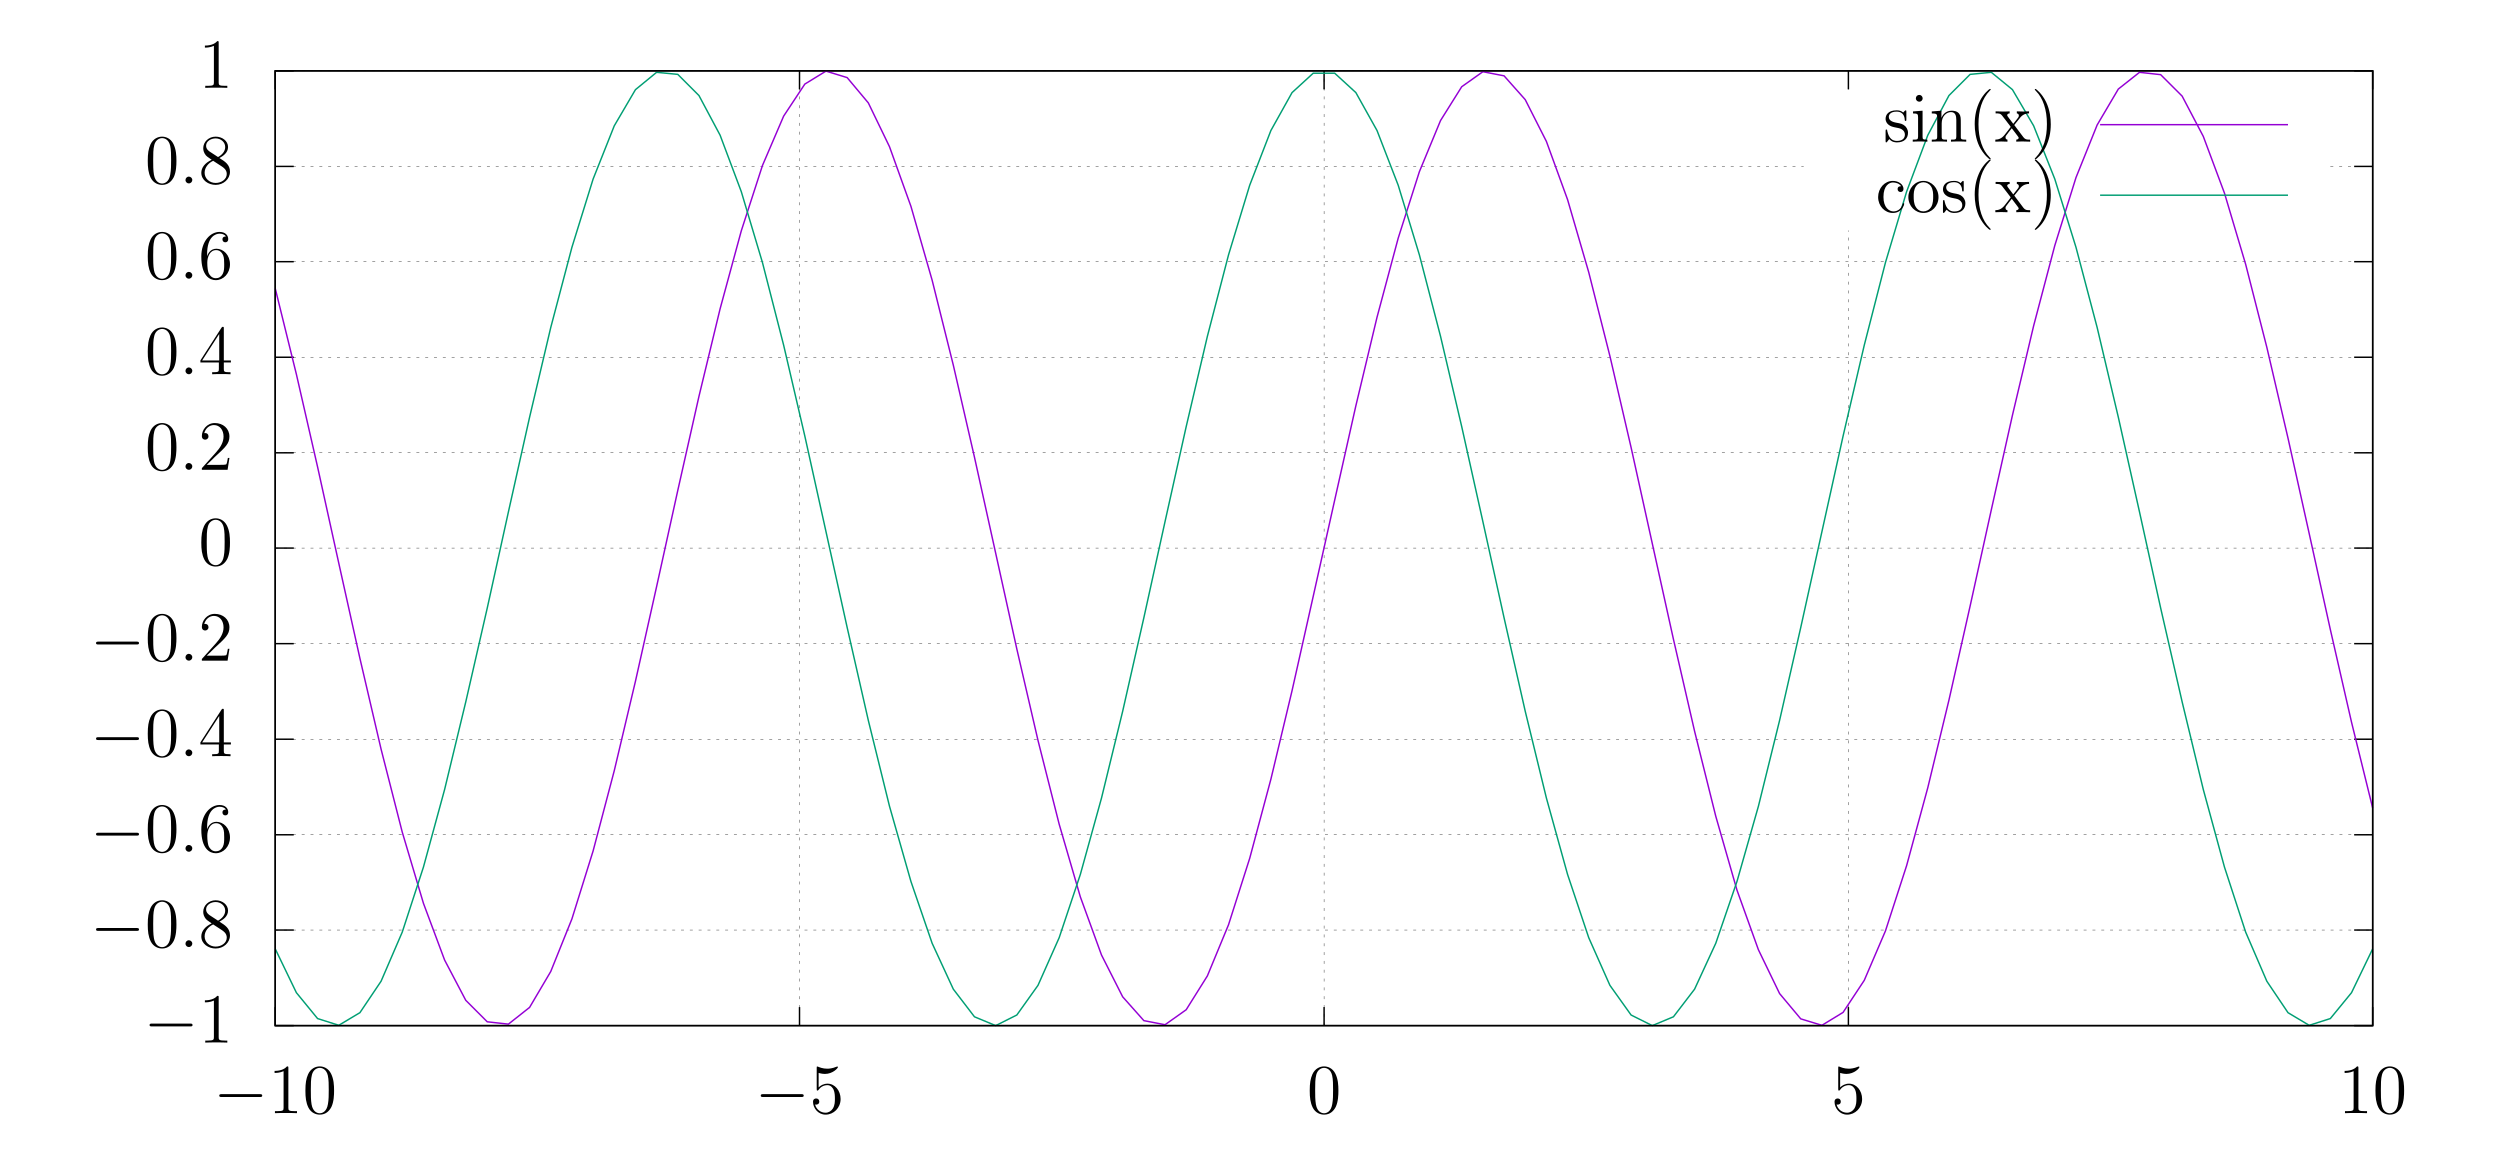 <?xml version="1.0" encoding="UTF-8"?>
<svg xmlns="http://www.w3.org/2000/svg" xmlns:xlink="http://www.w3.org/1999/xlink" width="425.1pt" height="198.4pt" viewBox="0 0 425.1 198.4" version="1.1">
<defs>
<g>
<symbol overflow="visible" id="glyph0-0">
<path style="stroke:none;" d=""/>
</symbol>
<symbol overflow="visible" id="glyph0-1">
<path style="stroke:none;" d="M 7.875 -2.75 C 8.078 -2.75 8.297 -2.75 8.297 -2.984 C 8.297 -3.234 8.078 -3.234 7.875 -3.234 L 1.406 -3.234 C 1.203 -3.234 0.984 -3.234 0.984 -2.984 C 0.984 -2.75 1.203 -2.75 1.406 -2.75 Z M 7.875 -2.75 "/>
</symbol>
<symbol overflow="visible" id="glyph1-0">
<path style="stroke:none;" d=""/>
</symbol>
<symbol overflow="visible" id="glyph1-1">
<path style="stroke:none;" d="M 3.438 -7.656 C 3.438 -7.938 3.438 -7.953 3.203 -7.953 C 2.922 -7.625 2.312 -7.188 1.094 -7.188 L 1.094 -6.844 C 1.359 -6.844 1.953 -6.844 2.625 -7.141 L 2.625 -0.922 C 2.625 -0.484 2.578 -0.344 1.531 -0.344 L 1.156 -0.344 L 1.156 0 C 1.484 -0.031 2.641 -0.031 3.031 -0.031 C 3.438 -0.031 4.578 -0.031 4.906 0 L 4.906 -0.344 L 4.531 -0.344 C 3.484 -0.344 3.438 -0.484 3.438 -0.922 Z M 3.438 -7.656 "/>
</symbol>
<symbol overflow="visible" id="glyph1-2">
<path style="stroke:none;" d="M 5.359 -3.828 C 5.359 -4.812 5.297 -5.781 4.859 -6.688 C 4.375 -7.688 3.516 -7.953 2.922 -7.953 C 2.234 -7.953 1.391 -7.609 0.938 -6.609 C 0.609 -5.859 0.484 -5.109 0.484 -3.828 C 0.484 -2.672 0.578 -1.797 1 -0.938 C 1.469 -0.031 2.297 0.25 2.922 0.25 C 3.953 0.25 4.547 -0.375 4.906 -1.062 C 5.328 -1.953 5.359 -3.125 5.359 -3.828 Z M 2.922 0.016 C 2.531 0.016 1.75 -0.203 1.531 -1.5 C 1.406 -2.219 1.406 -3.125 1.406 -3.969 C 1.406 -4.953 1.406 -5.828 1.594 -6.531 C 1.797 -7.344 2.406 -7.703 2.922 -7.703 C 3.375 -7.703 4.062 -7.438 4.297 -6.406 C 4.453 -5.719 4.453 -4.781 4.453 -3.969 C 4.453 -3.172 4.453 -2.266 4.312 -1.531 C 4.094 -0.219 3.328 0.016 2.922 0.016 Z M 2.922 0.016 "/>
</symbol>
<symbol overflow="visible" id="glyph1-3">
<path style="stroke:none;" d="M 3.562 -4.312 C 4.156 -4.641 5.031 -5.188 5.031 -6.188 C 5.031 -7.234 4.031 -7.953 2.922 -7.953 C 1.75 -7.953 0.812 -7.078 0.812 -5.984 C 0.812 -5.578 0.938 -5.172 1.266 -4.766 C 1.406 -4.609 1.406 -4.609 2.25 -4.016 C 1.094 -3.484 0.484 -2.672 0.484 -1.812 C 0.484 -0.531 1.703 0.25 2.922 0.25 C 4.25 0.25 5.359 -0.734 5.359 -1.984 C 5.359 -3.203 4.5 -3.734 3.562 -4.312 Z M 1.938 -5.391 C 1.781 -5.5 1.297 -5.812 1.297 -6.391 C 1.297 -7.172 2.109 -7.656 2.922 -7.656 C 3.781 -7.656 4.547 -7.047 4.547 -6.188 C 4.547 -5.453 4.016 -4.859 3.328 -4.484 Z M 2.5 -3.844 L 3.938 -2.906 C 4.25 -2.703 4.812 -2.328 4.812 -1.609 C 4.812 -0.688 3.891 -0.078 2.922 -0.078 C 1.906 -0.078 1.047 -0.812 1.047 -1.812 C 1.047 -2.734 1.719 -3.484 2.5 -3.844 Z M 2.5 -3.844 "/>
</symbol>
<symbol overflow="visible" id="glyph1-4">
<path style="stroke:none;" d="M 1.469 -4.156 C 1.469 -7.188 2.938 -7.656 3.578 -7.656 C 4.016 -7.656 4.453 -7.531 4.672 -7.172 C 4.531 -7.172 4.078 -7.172 4.078 -6.688 C 4.078 -6.422 4.25 -6.188 4.562 -6.188 C 4.859 -6.188 5.062 -6.375 5.062 -6.719 C 5.062 -7.344 4.609 -7.953 3.578 -7.953 C 2.062 -7.953 0.484 -6.406 0.484 -3.781 C 0.484 -0.484 1.922 0.25 2.938 0.25 C 4.25 0.25 5.359 -0.891 5.359 -2.438 C 5.359 -4.031 4.25 -5.094 3.047 -5.094 C 1.984 -5.094 1.594 -4.172 1.469 -3.844 Z M 2.938 -0.078 C 2.188 -0.078 1.828 -0.734 1.719 -0.984 C 1.609 -1.297 1.5 -1.891 1.5 -2.719 C 1.5 -3.672 1.922 -4.859 3 -4.859 C 3.656 -4.859 4 -4.406 4.188 -4 C 4.375 -3.562 4.375 -2.969 4.375 -2.453 C 4.375 -1.844 4.375 -1.297 4.141 -0.844 C 3.844 -0.281 3.422 -0.078 2.938 -0.078 Z M 2.938 -0.078 "/>
</symbol>
<symbol overflow="visible" id="glyph1-5">
<path style="stroke:none;" d="M 4.312 -7.781 C 4.312 -8.016 4.312 -8.062 4.141 -8.062 C 4.047 -8.062 4.016 -8.062 3.922 -7.922 L 0.328 -2.344 L 0.328 -2 L 3.469 -2 L 3.469 -0.906 C 3.469 -0.469 3.438 -0.344 2.562 -0.344 L 2.328 -0.344 L 2.328 0 C 2.609 -0.031 3.547 -0.031 3.891 -0.031 C 4.219 -0.031 5.172 -0.031 5.453 0 L 5.453 -0.344 L 5.219 -0.344 C 4.344 -0.344 4.312 -0.469 4.312 -0.906 L 4.312 -2 L 5.516 -2 L 5.516 -2.344 L 4.312 -2.344 Z M 3.531 -6.844 L 3.531 -2.344 L 0.625 -2.344 Z M 3.531 -6.844 "/>
</symbol>
<symbol overflow="visible" id="glyph1-6">
<path style="stroke:none;" d="M 5.266 -2.016 L 5 -2.016 C 4.953 -1.812 4.859 -1.141 4.75 -0.953 C 4.656 -0.844 3.984 -0.844 3.625 -0.844 L 1.406 -0.844 C 1.734 -1.125 2.469 -1.891 2.766 -2.172 C 4.594 -3.844 5.266 -4.469 5.266 -5.656 C 5.266 -7.031 4.172 -7.953 2.781 -7.953 C 1.406 -7.953 0.578 -6.766 0.578 -5.734 C 0.578 -5.125 1.109 -5.125 1.141 -5.125 C 1.406 -5.125 1.703 -5.312 1.703 -5.688 C 1.703 -6.031 1.484 -6.25 1.141 -6.25 C 1.047 -6.25 1.016 -6.25 0.984 -6.234 C 1.203 -7.047 1.859 -7.609 2.625 -7.609 C 3.641 -7.609 4.266 -6.75 4.266 -5.656 C 4.266 -4.641 3.688 -3.75 3 -2.984 L 0.578 -0.281 L 0.578 0 L 4.953 0 Z M 5.266 -2.016 "/>
</symbol>
<symbol overflow="visible" id="glyph1-7">
<path style="stroke:none;" d="M 1.531 -6.844 C 2.047 -6.688 2.469 -6.672 2.594 -6.672 C 3.938 -6.672 4.812 -7.656 4.812 -7.828 C 4.812 -7.875 4.781 -7.938 4.703 -7.938 C 4.688 -7.938 4.656 -7.938 4.547 -7.891 C 3.891 -7.609 3.312 -7.562 3 -7.562 C 2.219 -7.562 1.656 -7.812 1.422 -7.906 C 1.344 -7.938 1.312 -7.938 1.297 -7.938 C 1.203 -7.938 1.203 -7.859 1.203 -7.672 L 1.203 -4.125 C 1.203 -3.906 1.203 -3.844 1.344 -3.844 C 1.406 -3.844 1.422 -3.844 1.547 -4 C 1.875 -4.484 2.438 -4.766 3.031 -4.766 C 3.672 -4.766 3.984 -4.188 4.078 -3.984 C 4.281 -3.516 4.297 -2.922 4.297 -2.469 C 4.297 -2.016 4.297 -1.344 3.953 -0.797 C 3.688 -0.375 3.234 -0.078 2.703 -0.078 C 1.906 -0.078 1.141 -0.609 0.922 -1.484 C 0.984 -1.453 1.047 -1.453 1.109 -1.453 C 1.312 -1.453 1.641 -1.562 1.641 -1.969 C 1.641 -2.312 1.406 -2.5 1.109 -2.5 C 0.891 -2.5 0.578 -2.391 0.578 -1.922 C 0.578 -0.906 1.406 0.25 2.719 0.25 C 4.078 0.25 5.266 -0.891 5.266 -2.406 C 5.266 -3.828 4.297 -5.016 3.047 -5.016 C 2.359 -5.016 1.844 -4.703 1.531 -4.375 Z M 1.531 -6.844 "/>
</symbol>
<symbol overflow="visible" id="glyph1-8">
<path style="stroke:none;" d="M 3.922 -5.062 C 3.922 -5.266 3.922 -5.328 3.797 -5.328 C 3.703 -5.328 3.484 -5.062 3.391 -4.953 C 3.031 -5.266 2.656 -5.328 2.266 -5.328 C 0.828 -5.328 0.391 -4.547 0.391 -3.891 C 0.391 -3.75 0.391 -3.328 0.844 -2.922 C 1.234 -2.578 1.641 -2.5 2.188 -2.391 C 2.844 -2.266 3 -2.219 3.297 -1.984 C 3.516 -1.812 3.672 -1.547 3.672 -1.203 C 3.672 -0.688 3.375 -0.125 2.312 -0.125 C 1.531 -0.125 0.953 -0.578 0.688 -1.766 C 0.641 -1.984 0.641 -2 0.641 -2.016 C 0.609 -2.062 0.562 -2.062 0.531 -2.062 C 0.391 -2.062 0.391 -2 0.391 -1.781 L 0.391 -0.156 C 0.391 0.062 0.391 0.125 0.516 0.125 C 0.578 0.125 0.578 0.109 0.781 -0.141 C 0.844 -0.234 0.844 -0.25 1.031 -0.438 C 1.484 0.125 2.125 0.125 2.328 0.125 C 3.578 0.125 4.203 -0.578 4.203 -1.516 C 4.203 -2.156 3.812 -2.547 3.703 -2.656 C 3.281 -3.031 2.953 -3.094 2.156 -3.234 C 1.812 -3.312 0.938 -3.484 0.938 -4.203 C 0.938 -4.562 1.188 -5.109 2.266 -5.109 C 3.562 -5.109 3.641 -4 3.656 -3.641 C 3.672 -3.531 3.75 -3.531 3.797 -3.531 C 3.922 -3.531 3.922 -3.594 3.922 -3.812 Z M 3.922 -5.062 "/>
</symbol>
<symbol overflow="visible" id="glyph1-9">
<path style="stroke:none;" d="M 2.078 -7.359 C 2.078 -7.672 1.828 -7.953 1.5 -7.953 C 1.188 -7.953 0.922 -7.703 0.922 -7.375 C 0.922 -7.016 1.203 -6.797 1.5 -6.797 C 1.859 -6.797 2.078 -7.094 2.078 -7.359 Z M 0.438 -5.141 L 0.438 -4.797 C 1.188 -4.797 1.297 -4.719 1.297 -4.141 L 1.297 -0.891 C 1.297 -0.344 1.172 -0.344 0.391 -0.344 L 0.391 0 C 0.734 -0.031 1.297 -0.031 1.656 -0.031 C 1.781 -0.031 2.469 -0.031 2.875 0 L 2.875 -0.344 C 2.109 -0.344 2.062 -0.406 2.062 -0.875 L 2.062 -5.266 Z M 0.438 -5.141 "/>
</symbol>
<symbol overflow="visible" id="glyph1-10">
<path style="stroke:none;" d="M 5.312 -2.906 C 5.312 -4.016 5.312 -4.344 5.047 -4.734 C 4.703 -5.203 4.141 -5.266 3.734 -5.266 C 2.562 -5.266 2.109 -4.281 2.016 -4.047 L 2.016 -5.266 L 0.375 -5.141 L 0.375 -4.797 C 1.188 -4.797 1.297 -4.703 1.297 -4.125 L 1.297 -0.891 C 1.297 -0.344 1.156 -0.344 0.375 -0.344 L 0.375 0 C 0.688 -0.031 1.344 -0.031 1.672 -0.031 C 2.016 -0.031 2.672 -0.031 2.969 0 L 2.969 -0.344 C 2.219 -0.344 2.062 -0.344 2.062 -0.891 L 2.062 -3.109 C 2.062 -4.359 2.891 -5.031 3.641 -5.031 C 4.375 -5.031 4.547 -4.422 4.547 -3.688 L 4.547 -0.891 C 4.547 -0.344 4.406 -0.344 3.641 -0.344 L 3.641 0 C 3.938 -0.031 4.594 -0.031 4.922 -0.031 C 5.266 -0.031 5.922 -0.031 6.234 0 L 6.234 -0.344 C 5.625 -0.344 5.328 -0.344 5.312 -0.703 Z M 5.312 -2.906 "/>
</symbol>
<symbol overflow="visible" id="glyph1-11">
<path style="stroke:none;" d="M 3.891 2.906 C 3.891 2.875 3.891 2.844 3.688 2.641 C 2.484 1.438 1.812 -0.531 1.812 -2.969 C 1.812 -5.297 2.375 -7.297 3.766 -8.703 C 3.891 -8.812 3.891 -8.828 3.891 -8.875 C 3.891 -8.938 3.828 -8.969 3.781 -8.969 C 3.625 -8.969 2.641 -8.109 2.062 -6.938 C 1.453 -5.719 1.172 -4.453 1.172 -2.969 C 1.172 -1.906 1.344 -0.484 1.953 0.781 C 2.672 2.219 3.641 3 3.781 3 C 3.828 3 3.891 2.969 3.891 2.906 Z M 3.891 2.906 "/>
</symbol>
<symbol overflow="visible" id="glyph1-12">
<path style="stroke:none;" d="M 3.344 -2.828 C 3.688 -3.281 4.203 -3.922 4.422 -4.172 C 4.906 -4.719 5.469 -4.812 5.859 -4.812 L 5.859 -5.156 C 5.344 -5.125 5.312 -5.125 4.859 -5.125 C 4.406 -5.125 4.375 -5.125 3.781 -5.156 L 3.781 -4.812 C 3.938 -4.781 4.125 -4.703 4.125 -4.438 C 4.125 -4.234 4.016 -4.094 3.938 -4 L 3.172 -3.031 L 2.25 -4.266 C 2.219 -4.312 2.141 -4.422 2.141 -4.5 C 2.141 -4.578 2.203 -4.797 2.562 -4.812 L 2.562 -5.156 C 2.266 -5.125 1.656 -5.125 1.328 -5.125 C 0.938 -5.125 0.906 -5.125 0.172 -5.156 L 0.172 -4.812 C 0.781 -4.812 1.016 -4.781 1.266 -4.453 L 2.672 -2.625 C 2.688 -2.609 2.734 -2.531 2.734 -2.5 C 2.734 -2.469 1.812 -1.297 1.688 -1.141 C 1.156 -0.484 0.641 -0.359 0.125 -0.344 L 0.125 0 C 0.578 -0.031 0.594 -0.031 1.109 -0.031 C 1.562 -0.031 1.594 -0.031 2.188 0 L 2.188 -0.344 C 1.906 -0.375 1.859 -0.562 1.859 -0.734 C 1.859 -0.922 1.938 -1.016 2.062 -1.172 C 2.234 -1.422 2.625 -1.906 2.922 -2.281 L 3.891 -1 C 4.094 -0.734 4.094 -0.719 4.094 -0.641 C 4.094 -0.547 4 -0.359 3.688 -0.344 L 3.688 0 C 4 -0.031 4.578 -0.031 4.906 -0.031 C 5.312 -0.031 5.328 -0.031 6.047 0 L 6.047 -0.344 C 5.422 -0.344 5.203 -0.375 4.906 -0.75 Z M 3.344 -2.828 "/>
</symbol>
<symbol overflow="visible" id="glyph1-13">
<path style="stroke:none;" d="M 3.375 -2.969 C 3.375 -3.891 3.25 -5.359 2.578 -6.75 C 1.875 -8.188 0.891 -8.969 0.766 -8.969 C 0.719 -8.969 0.656 -8.938 0.656 -8.875 C 0.656 -8.828 0.656 -8.812 0.859 -8.609 C 2.062 -7.406 2.719 -5.422 2.719 -2.984 C 2.719 -0.672 2.156 1.328 0.781 2.734 C 0.656 2.844 0.656 2.875 0.656 2.906 C 0.656 2.969 0.719 3 0.766 3 C 0.922 3 1.906 2.141 2.484 0.969 C 3.094 -0.25 3.375 -1.547 3.375 -2.969 Z M 3.375 -2.969 "/>
</symbol>
<symbol overflow="visible" id="glyph1-14">
<path style="stroke:none;" d="M 4.328 -4.422 C 4.188 -4.422 3.734 -4.422 3.734 -3.938 C 3.734 -3.641 3.938 -3.438 4.234 -3.438 C 4.5 -3.438 4.734 -3.609 4.734 -3.953 C 4.734 -4.75 3.891 -5.328 2.922 -5.328 C 1.531 -5.328 0.422 -4.094 0.422 -2.578 C 0.422 -1.047 1.562 0.125 2.922 0.125 C 4.5 0.125 4.859 -1.312 4.859 -1.422 C 4.859 -1.531 4.766 -1.531 4.734 -1.531 C 4.625 -1.531 4.609 -1.5 4.578 -1.344 C 4.312 -0.5 3.672 -0.141 3.031 -0.141 C 2.297 -0.141 1.328 -0.781 1.328 -2.594 C 1.328 -4.578 2.344 -5.062 2.938 -5.062 C 3.391 -5.062 4.047 -4.891 4.328 -4.422 Z M 4.328 -4.422 "/>
</symbol>
<symbol overflow="visible" id="glyph1-15">
<path style="stroke:none;" d="M 5.484 -2.562 C 5.484 -4.094 4.312 -5.328 2.922 -5.328 C 1.5 -5.328 0.359 -4.062 0.359 -2.562 C 0.359 -1.031 1.547 0.125 2.922 0.125 C 4.328 0.125 5.484 -1.047 5.484 -2.562 Z M 2.922 -0.141 C 2.484 -0.141 1.953 -0.328 1.609 -0.922 C 1.281 -1.453 1.266 -2.156 1.266 -2.672 C 1.266 -3.125 1.266 -3.844 1.641 -4.391 C 1.969 -4.906 2.5 -5.094 2.922 -5.094 C 3.375 -5.094 3.891 -4.875 4.203 -4.406 C 4.578 -3.859 4.578 -3.109 4.578 -2.672 C 4.578 -2.25 4.578 -1.5 4.266 -0.938 C 3.938 -0.375 3.375 -0.141 2.922 -0.141 Z M 2.922 -0.141 "/>
</symbol>
<symbol overflow="visible" id="glyph2-0">
<path style="stroke:none;" d=""/>
</symbol>
<symbol overflow="visible" id="glyph2-1">
<path style="stroke:none;" d="M 2.203 -0.578 C 2.203 -0.922 1.906 -1.156 1.625 -1.156 C 1.281 -1.156 1.047 -0.875 1.047 -0.578 C 1.047 -0.234 1.328 0 1.609 0 C 1.953 0 2.203 -0.281 2.203 -0.578 Z M 2.203 -0.578 "/>
</symbol>
</g>
</defs>
<g id="surface1">
<g style="fill:rgb(0%,0%,0%);fill-opacity:1;">
  <use xlink:href="#glyph0-1" x="24.447" y="177.284"/>
</g>
<g style="fill:rgb(0%,0%,0%);fill-opacity:1;">
  <use xlink:href="#glyph1-1" x="33.746" y="177.284"/>
</g>
<g style="fill:rgb(0%,0%,0%);fill-opacity:1;">
  <use xlink:href="#glyph0-1" x="15.343" y="161.035"/>
</g>
<g style="fill:rgb(0%,0%,0%);fill-opacity:1;">
  <use xlink:href="#glyph1-2" x="24.641" y="161.035"/>
</g>
<g style="fill:rgb(0%,0%,0%);fill-opacity:1;">
  <use xlink:href="#glyph2-1" x="30.494" y="161.035"/>
</g>
<g style="fill:rgb(0%,0%,0%);fill-opacity:1;">
  <use xlink:href="#glyph1-3" x="33.746" y="161.035"/>
</g>
<g style="fill:rgb(0%,0%,0%);fill-opacity:1;">
  <use xlink:href="#glyph0-1" x="15.343" y="144.835"/>
</g>
<g style="fill:rgb(0%,0%,0%);fill-opacity:1;">
  <use xlink:href="#glyph1-2" x="24.641" y="144.835"/>
</g>
<g style="fill:rgb(0%,0%,0%);fill-opacity:1;">
  <use xlink:href="#glyph2-1" x="30.494" y="144.835"/>
</g>
<g style="fill:rgb(0%,0%,0%);fill-opacity:1;">
  <use xlink:href="#glyph1-4" x="33.746" y="144.835"/>
</g>
<g style="fill:rgb(0%,0%,0%);fill-opacity:1;">
  <use xlink:href="#glyph0-1" x="15.343" y="128.586"/>
</g>
<g style="fill:rgb(0%,0%,0%);fill-opacity:1;">
  <use xlink:href="#glyph1-2" x="24.641" y="128.586"/>
</g>
<g style="fill:rgb(0%,0%,0%);fill-opacity:1;">
  <use xlink:href="#glyph2-1" x="30.494" y="128.586"/>
</g>
<g style="fill:rgb(0%,0%,0%);fill-opacity:1;">
  <use xlink:href="#glyph1-5" x="33.746" y="128.586"/>
</g>
<g style="fill:rgb(0%,0%,0%);fill-opacity:1;">
  <use xlink:href="#glyph0-1" x="15.343" y="112.336"/>
</g>
<g style="fill:rgb(0%,0%,0%);fill-opacity:1;">
  <use xlink:href="#glyph1-2" x="24.641" y="112.336"/>
</g>
<g style="fill:rgb(0%,0%,0%);fill-opacity:1;">
  <use xlink:href="#glyph2-1" x="30.494" y="112.336"/>
</g>
<g style="fill:rgb(0%,0%,0%);fill-opacity:1;">
  <use xlink:href="#glyph1-6" x="33.746" y="112.336"/>
</g>
<g style="fill:rgb(0%,0%,0%);fill-opacity:1;">
  <use xlink:href="#glyph1-2" x="33.746" y="96.087"/>
</g>
<g style="fill:rgb(0%,0%,0%);fill-opacity:1;">
  <use xlink:href="#glyph1-2" x="24.641" y="79.887"/>
</g>
<g style="fill:rgb(0%,0%,0%);fill-opacity:1;">
  <use xlink:href="#glyph2-1" x="30.494" y="79.887"/>
</g>
<g style="fill:rgb(0%,0%,0%);fill-opacity:1;">
  <use xlink:href="#glyph1-6" x="33.746" y="79.887"/>
</g>
<g style="fill:rgb(0%,0%,0%);fill-opacity:1;">
  <use xlink:href="#glyph1-2" x="24.641" y="63.637"/>
</g>
<g style="fill:rgb(0%,0%,0%);fill-opacity:1;">
  <use xlink:href="#glyph2-1" x="30.494" y="63.637"/>
</g>
<g style="fill:rgb(0%,0%,0%);fill-opacity:1;">
  <use xlink:href="#glyph1-5" x="33.746" y="63.637"/>
</g>
<g style="fill:rgb(0%,0%,0%);fill-opacity:1;">
  <use xlink:href="#glyph1-2" x="24.641" y="47.388"/>
</g>
<g style="fill:rgb(0%,0%,0%);fill-opacity:1;">
  <use xlink:href="#glyph2-1" x="30.494" y="47.388"/>
</g>
<g style="fill:rgb(0%,0%,0%);fill-opacity:1;">
  <use xlink:href="#glyph1-4" x="33.746" y="47.388"/>
</g>
<g style="fill:rgb(0%,0%,0%);fill-opacity:1;">
  <use xlink:href="#glyph1-2" x="24.641" y="31.188"/>
</g>
<g style="fill:rgb(0%,0%,0%);fill-opacity:1;">
  <use xlink:href="#glyph2-1" x="30.494" y="31.188"/>
</g>
<g style="fill:rgb(0%,0%,0%);fill-opacity:1;">
  <use xlink:href="#glyph1-3" x="33.746" y="31.188"/>
</g>
<g style="fill:rgb(0%,0%,0%);fill-opacity:1;">
  <use xlink:href="#glyph1-1" x="33.746" y="14.939"/>
</g>
<g style="fill:rgb(0%,0%,0%);fill-opacity:1;">
  <use xlink:href="#glyph0-1" x="36.296" y="189.284"/>
</g>
<g style="fill:rgb(0%,0%,0%);fill-opacity:1;">
  <use xlink:href="#glyph1-1" x="45.595" y="189.284"/>
  <use xlink:href="#glyph1-2" x="51.448" y="189.284"/>
</g>
<g style="fill:rgb(0%,0%,0%);fill-opacity:1;">
  <use xlink:href="#glyph0-1" x="128.371" y="189.284"/>
</g>
<g style="fill:rgb(0%,0%,0%);fill-opacity:1;">
  <use xlink:href="#glyph1-7" x="137.669" y="189.284"/>
</g>
<g style="fill:rgb(0%,0%,0%);fill-opacity:1;">
  <use xlink:href="#glyph1-2" x="222.223" y="189.284"/>
</g>
<g style="fill:rgb(0%,0%,0%);fill-opacity:1;">
  <use xlink:href="#glyph1-7" x="311.368" y="189.284"/>
</g>
<g style="fill:rgb(0%,0%,0%);fill-opacity:1;">
  <use xlink:href="#glyph1-1" x="397.585" y="189.284"/>
  <use xlink:href="#glyph1-2" x="403.438" y="189.284"/>
</g>
<path style="fill:none;stroke-width:0.625;stroke-linecap:butt;stroke-linejoin:miter;stroke:rgb(0%,0%,0%);stroke-opacity:1;stroke-dasharray:5,10;stroke-miterlimit:3.8;" d="M 468.008 240.005 L 4034.492 240.005 " transform="matrix(0.1,0,0,-0.1,0,198.395)"/>
<path style="fill:none;stroke-width:2.5;stroke-linecap:butt;stroke-linejoin:miter;stroke:rgb(0%,0%,0%);stroke-opacity:1;stroke-miterlimit:3.8;" d="M 468.008 240.005 L 499.492 240.005 M 4034.492 240.005 L 4003.008 240.005 " transform="matrix(0.1,0,0,-0.1,0,198.395)"/>
<path style="fill:none;stroke-width:0.625;stroke-linecap:butt;stroke-linejoin:miter;stroke:rgb(0%,0%,0%);stroke-opacity:1;stroke-dasharray:5,10;stroke-miterlimit:3.8;" d="M 468.008 402.505 L 4034.492 402.505 " transform="matrix(0.1,0,0,-0.1,0,198.395)"/>
<path style="fill:none;stroke-width:2.5;stroke-linecap:butt;stroke-linejoin:miter;stroke:rgb(0%,0%,0%);stroke-opacity:1;stroke-miterlimit:3.8;" d="M 468.008 402.505 L 499.492 402.505 M 4034.492 402.505 L 4003.008 402.505 " transform="matrix(0.1,0,0,-0.1,0,198.395)"/>
<path style="fill:none;stroke-width:0.625;stroke-linecap:butt;stroke-linejoin:miter;stroke:rgb(0%,0%,0%);stroke-opacity:1;stroke-dasharray:5,10;stroke-miterlimit:3.8;" d="M 468.008 564.497 L 4034.492 564.497 " transform="matrix(0.1,0,0,-0.1,0,198.395)"/>
<path style="fill:none;stroke-width:2.5;stroke-linecap:butt;stroke-linejoin:miter;stroke:rgb(0%,0%,0%);stroke-opacity:1;stroke-miterlimit:3.8;" d="M 468.008 564.497 L 499.492 564.497 M 4034.492 564.497 L 4003.008 564.497 " transform="matrix(0.1,0,0,-0.1,0,198.395)"/>
<path style="fill:none;stroke-width:0.625;stroke-linecap:butt;stroke-linejoin:miter;stroke:rgb(0%,0%,0%);stroke-opacity:1;stroke-dasharray:5,10;stroke-miterlimit:3.8;" d="M 468.008 726.997 L 4034.492 726.997 " transform="matrix(0.1,0,0,-0.1,0,198.395)"/>
<path style="fill:none;stroke-width:2.5;stroke-linecap:butt;stroke-linejoin:miter;stroke:rgb(0%,0%,0%);stroke-opacity:1;stroke-miterlimit:3.8;" d="M 468.008 726.997 L 499.492 726.997 M 4034.492 726.997 L 4003.008 726.997 " transform="matrix(0.1,0,0,-0.1,0,198.395)"/>
<path style="fill:none;stroke-width:0.625;stroke-linecap:butt;stroke-linejoin:miter;stroke:rgb(0%,0%,0%);stroke-opacity:1;stroke-dasharray:5,10;stroke-miterlimit:3.8;" d="M 468.008 889.497 L 4034.492 889.497 " transform="matrix(0.1,0,0,-0.1,0,198.395)"/>
<path style="fill:none;stroke-width:2.5;stroke-linecap:butt;stroke-linejoin:miter;stroke:rgb(0%,0%,0%);stroke-opacity:1;stroke-miterlimit:3.8;" d="M 468.008 889.497 L 499.492 889.497 M 4034.492 889.497 L 4003.008 889.497 " transform="matrix(0.1,0,0,-0.1,0,198.395)"/>
<path style="fill:none;stroke-width:0.625;stroke-linecap:butt;stroke-linejoin:miter;stroke:rgb(0%,0%,0%);stroke-opacity:1;stroke-dasharray:5,10;stroke-miterlimit:3.8;" d="M 468.008 1051.997 L 4034.492 1051.997 " transform="matrix(0.1,0,0,-0.1,0,198.395)"/>
<path style="fill:none;stroke-width:2.5;stroke-linecap:butt;stroke-linejoin:miter;stroke:rgb(0%,0%,0%);stroke-opacity:1;stroke-miterlimit:3.8;" d="M 468.008 1051.997 L 499.492 1051.997 M 4034.492 1051.997 L 4003.008 1051.997 " transform="matrix(0.1,0,0,-0.1,0,198.395)"/>
<path style="fill:none;stroke-width:0.625;stroke-linecap:butt;stroke-linejoin:miter;stroke:rgb(0%,0%,0%);stroke-opacity:1;stroke-dasharray:5,10;stroke-miterlimit:3.8;" d="M 468.008 1213.989 L 4034.492 1213.989 " transform="matrix(0.1,0,0,-0.1,0,198.395)"/>
<path style="fill:none;stroke-width:2.5;stroke-linecap:butt;stroke-linejoin:miter;stroke:rgb(0%,0%,0%);stroke-opacity:1;stroke-miterlimit:3.8;" d="M 468.008 1213.989 L 499.492 1213.989 M 4034.492 1213.989 L 4003.008 1213.989 " transform="matrix(0.1,0,0,-0.1,0,198.395)"/>
<path style="fill:none;stroke-width:0.625;stroke-linecap:butt;stroke-linejoin:miter;stroke:rgb(0%,0%,0%);stroke-opacity:1;stroke-dasharray:5,10;stroke-miterlimit:3.8;" d="M 468.008 1376.489 L 4034.492 1376.489 " transform="matrix(0.1,0,0,-0.1,0,198.395)"/>
<path style="fill:none;stroke-width:2.5;stroke-linecap:butt;stroke-linejoin:miter;stroke:rgb(0%,0%,0%);stroke-opacity:1;stroke-miterlimit:3.8;" d="M 468.008 1376.489 L 499.492 1376.489 M 4034.492 1376.489 L 4003.008 1376.489 " transform="matrix(0.1,0,0,-0.1,0,198.395)"/>
<path style="fill:none;stroke-width:0.625;stroke-linecap:butt;stroke-linejoin:miter;stroke:rgb(0%,0%,0%);stroke-opacity:1;stroke-dasharray:5,10;stroke-miterlimit:3.8;" d="M 468.008 1538.989 L 4034.492 1538.989 " transform="matrix(0.1,0,0,-0.1,0,198.395)"/>
<path style="fill:none;stroke-width:2.5;stroke-linecap:butt;stroke-linejoin:miter;stroke:rgb(0%,0%,0%);stroke-opacity:1;stroke-miterlimit:3.8;" d="M 468.008 1538.989 L 499.492 1538.989 M 4034.492 1538.989 L 4003.008 1538.989 " transform="matrix(0.1,0,0,-0.1,0,198.395)"/>
<path style="fill:none;stroke-width:0.625;stroke-linecap:butt;stroke-linejoin:miter;stroke:rgb(0%,0%,0%);stroke-opacity:1;stroke-dasharray:5,10;stroke-miterlimit:3.8;" d="M 468.008 1700.981 L 3066.992 1700.981 M 3962.5 1700.981 L 4034.492 1700.981 " transform="matrix(0.1,0,0,-0.1,0,198.395)"/>
<path style="fill:none;stroke-width:2.5;stroke-linecap:butt;stroke-linejoin:miter;stroke:rgb(0%,0%,0%);stroke-opacity:1;stroke-miterlimit:3.8;" d="M 468.008 1700.981 L 499.492 1700.981 M 4034.492 1700.981 L 4003.008 1700.981 " transform="matrix(0.1,0,0,-0.1,0,198.395)"/>
<path style="fill:none;stroke-width:0.625;stroke-linecap:butt;stroke-linejoin:miter;stroke:rgb(0%,0%,0%);stroke-opacity:1;stroke-dasharray:5,10;stroke-miterlimit:3.8;" d="M 468.008 1863.481 L 4034.492 1863.481 " transform="matrix(0.1,0,0,-0.1,0,198.395)"/>
<path style="fill:none;stroke-width:2.5;stroke-linecap:butt;stroke-linejoin:miter;stroke:rgb(0%,0%,0%);stroke-opacity:1;stroke-miterlimit:3.8;" d="M 468.008 1863.481 L 499.492 1863.481 M 4034.492 1863.481 L 4003.008 1863.481 " transform="matrix(0.1,0,0,-0.1,0,198.395)"/>
<path style="fill:none;stroke-width:0.625;stroke-linecap:butt;stroke-linejoin:miter;stroke:rgb(0%,0%,0%);stroke-opacity:1;stroke-dasharray:5,10;stroke-miterlimit:3.8;" d="M 468.008 240.005 L 468.008 1863.481 " transform="matrix(0.1,0,0,-0.1,0,198.395)"/>
<path style="fill:none;stroke-width:2.5;stroke-linecap:butt;stroke-linejoin:miter;stroke:rgb(0%,0%,0%);stroke-opacity:1;stroke-miterlimit:3.8;" d="M 468.008 240.005 L 468.008 271.489 M 468.008 1863.481 L 468.008 1831.997 " transform="matrix(0.1,0,0,-0.1,0,198.395)"/>
<path style="fill:none;stroke-width:0.625;stroke-linecap:butt;stroke-linejoin:miter;stroke:rgb(0%,0%,0%);stroke-opacity:1;stroke-dasharray:5,10;stroke-miterlimit:3.8;" d="M 1359.492 240.005 L 1359.492 1863.481 " transform="matrix(0.1,0,0,-0.1,0,198.395)"/>
<path style="fill:none;stroke-width:2.5;stroke-linecap:butt;stroke-linejoin:miter;stroke:rgb(0%,0%,0%);stroke-opacity:1;stroke-miterlimit:3.8;" d="M 1359.492 240.005 L 1359.492 271.489 M 1359.492 1863.481 L 1359.492 1831.997 " transform="matrix(0.1,0,0,-0.1,0,198.395)"/>
<path style="fill:none;stroke-width:0.625;stroke-linecap:butt;stroke-linejoin:miter;stroke:rgb(0%,0%,0%);stroke-opacity:1;stroke-dasharray:5,10;stroke-miterlimit:3.8;" d="M 2251.484 240.005 L 2251.484 1863.481 " transform="matrix(0.1,0,0,-0.1,0,198.395)"/>
<path style="fill:none;stroke-width:2.5;stroke-linecap:butt;stroke-linejoin:miter;stroke:rgb(0%,0%,0%);stroke-opacity:1;stroke-miterlimit:3.8;" d="M 2251.484 240.005 L 2251.484 271.489 M 2251.484 1863.481 L 2251.484 1831.997 " transform="matrix(0.1,0,0,-0.1,0,198.395)"/>
<path style="fill:none;stroke-width:0.625;stroke-linecap:butt;stroke-linejoin:miter;stroke:rgb(0%,0%,0%);stroke-opacity:1;stroke-dasharray:5,10;stroke-miterlimit:3.8;" d="M 3143.008 240.005 L 3143.008 1591.997 M 3143.008 1831.997 L 3143.008 1863.481 " transform="matrix(0.1,0,0,-0.1,0,198.395)"/>
<path style="fill:none;stroke-width:2.5;stroke-linecap:butt;stroke-linejoin:miter;stroke:rgb(0%,0%,0%);stroke-opacity:1;stroke-miterlimit:3.8;" d="M 3143.008 240.005 L 3143.008 271.489 M 3143.008 1863.481 L 3143.008 1831.997 " transform="matrix(0.1,0,0,-0.1,0,198.395)"/>
<path style="fill:none;stroke-width:0.625;stroke-linecap:butt;stroke-linejoin:miter;stroke:rgb(0%,0%,0%);stroke-opacity:1;stroke-dasharray:5,10;stroke-miterlimit:3.8;" d="M 4034.492 240.005 L 4034.492 1863.481 " transform="matrix(0.1,0,0,-0.1,0,198.395)"/>
<path style="fill:none;stroke-width:2.5;stroke-linecap:butt;stroke-linejoin:miter;stroke:rgb(0%,0%,0%);stroke-opacity:1;stroke-miterlimit:3.8;" d="M 4034.492 240.005 L 4034.492 271.489 M 4034.492 1863.481 L 4034.492 1831.997 " transform="matrix(0.1,0,0,-0.1,0,198.395)"/>
<path style="fill:none;stroke-width:2.5;stroke-linecap:butt;stroke-linejoin:miter;stroke:rgb(0%,0%,0%);stroke-opacity:1;stroke-miterlimit:3.8;" d="M 468.008 1863.481 L 468.008 240.005 L 4034.492 240.005 L 4034.492 1863.481 Z M 468.008 1863.481 " transform="matrix(0.1,0,0,-0.1,0,198.395)"/>
<path style="fill:none;stroke-width:2.5;stroke-linecap:butt;stroke-linejoin:miter;stroke:rgb(58.006%,0%,83.006%);stroke-opacity:1;stroke-miterlimit:3.8;" d="M 3571.016 1771.997 L 3890.508 1771.997 M 468.008 1493.481 L 503.984 1347.505 L 540 1190.005 L 576.016 1026.489 L 611.992 864.497 L 648.008 710.005 L 683.984 568.989 L 720 448.012 L 756.016 351.489 L 791.992 283.012 L 828.516 246.489 L 864.492 242.505 L 900.508 270.981 L 936.484 331.997 L 972.5 421.489 L 1008.516 536.997 L 1044.492 673.481 L 1080.508 825.513 L 1116.484 986.489 L 1152.5 1150.005 L 1188.516 1310.005 L 1224.492 1458.989 L 1260.508 1591.489 L 1296.484 1702.505 L 1332.5 1786.489 L 1368.516 1840.981 L 1404.492 1863.013 L 1440.508 1851.997 L 1476.484 1808.989 L 1512.5 1734.497 L 1548.984 1633.013 L 1585 1507.505 L 1621.016 1363.013 L 1656.992 1206.489 L 1693.008 1043.481 L 1728.984 880.513 L 1765 725.005 L 1801.016 582.505 L 1836.992 458.989 L 1873.008 360.005 L 1908.984 288.989 L 1945 248.481 L 1981.016 241.489 L 2016.992 266.997 L 2053.008 324.497 L 2088.984 411.489 L 2125 524.497 L 2161.016 658.989 L 2196.992 809.497 L 2233.008 970.005 L 2269.492 1133.481 L 2305.508 1293.989 L 2341.484 1444.497 L 2377.5 1578.989 L 2413.516 1691.997 L 2449.492 1778.989 L 2485.508 1836.489 L 2521.484 1861.997 L 2557.5 1855.005 L 2593.516 1814.497 L 2629.492 1743.481 L 2665.508 1644.497 L 2701.484 1520.981 L 2737.5 1378.481 L 2773.516 1223.013 L 2809.492 1060.005 L 2845.508 896.997 L 2881.484 740.513 L 2917.5 595.981 L 2953.516 470.512 L 2990 368.989 L 3026.016 294.497 L 3061.992 251.489 L 3098.008 240.512 L 3133.984 262.505 L 3170 316.997 L 3206.016 400.981 L 3241.992 511.997 L 3278.008 644.497 L 3313.984 793.481 L 3350 953.481 L 3386.016 1116.997 L 3421.992 1278.013 L 3458.008 1430.005 L 3493.984 1566.489 L 3530 1681.997 L 3566.016 1771.489 L 3601.992 1832.505 L 3638.008 1860.981 L 3673.984 1856.997 L 3710.508 1820.513 L 3746.484 1751.997 L 3782.5 1655.513 L 3818.516 1534.497 L 3854.492 1393.481 L 3890.508 1238.989 L 3926.484 1076.997 L 3962.5 913.481 L 3998.516 755.981 L 4034.492 610.005 " transform="matrix(0.1,0,0,-0.1,0,198.395)"/>
<path style="fill:none;stroke-width:2.5;stroke-linecap:butt;stroke-linejoin:miter;stroke:rgb(0%,61.914%,44.994%);stroke-opacity:1;stroke-miterlimit:3.8;" d="M 3571.016 1651.997 L 3890.508 1651.997 M 468.008 370.512 L 503.984 295.981 L 540 251.997 L 576.016 240.512 L 611.992 261.997 L 648.008 315.512 L 683.984 398.989 L 720 509.497 L 756.016 641.489 L 791.992 790.513 L 828.516 950.005 L 864.492 1113.481 L 900.508 1274.497 L 936.484 1426.997 L 972.5 1563.481 L 1008.516 1679.497 L 1044.492 1770.005 L 1080.508 1831.489 L 1116.484 1860.981 L 1152.5 1857.505 L 1188.516 1821.489 L 1224.492 1753.989 L 1260.508 1658.013 L 1296.484 1537.505 L 1332.5 1396.997 L 1368.516 1242.505 L 1404.492 1080.005 L 1440.508 916.997 L 1476.484 758.989 L 1512.5 613.013 L 1548.984 485.005 L 1585 380.005 L 1621.016 301.997 L 1656.992 255.005 L 1693.008 240.005 L 1728.984 258.012 L 1765 308.481 L 1801.016 389.497 L 1836.992 496.997 L 1873.008 626.997 L 1908.984 774.497 L 1945 933.481 L 1981.016 1096.997 L 2016.992 1258.481 L 2053.008 1411.997 L 2088.984 1550.513 L 2125 1668.989 L 2161.016 1761.997 L 2196.992 1826.489 L 2233.008 1859.497 L 2269.492 1859.497 L 2305.508 1826.489 L 2341.484 1761.997 L 2377.5 1668.989 L 2413.516 1550.513 L 2449.492 1411.997 L 2485.508 1258.481 L 2521.484 1096.997 L 2557.5 933.481 L 2593.516 774.497 L 2629.492 626.997 L 2665.508 496.997 L 2701.484 389.497 L 2737.5 308.481 L 2773.516 258.012 L 2809.492 240.005 L 2845.508 255.005 L 2881.484 301.997 L 2917.5 380.005 L 2953.516 485.005 L 2990 613.013 L 3026.016 758.989 L 3061.992 916.997 L 3098.008 1080.005 L 3133.984 1242.505 L 3170 1396.997 L 3206.016 1537.505 L 3241.992 1658.013 L 3278.008 1753.989 L 3313.984 1821.489 L 3350 1857.505 L 3386.016 1860.981 L 3421.992 1831.489 L 3458.008 1770.005 L 3493.984 1679.497 L 3530 1563.481 L 3566.016 1426.997 L 3601.992 1274.497 L 3638.008 1113.481 L 3673.984 950.005 L 3710.508 790.513 L 3746.484 641.489 L 3782.5 509.497 L 3818.516 398.989 L 3854.492 315.512 L 3890.508 261.997 L 3926.484 240.512 L 3962.5 251.997 L 3998.516 295.981 L 4034.492 370.512 " transform="matrix(0.1,0,0,-0.1,0,198.395)"/>
<path style="fill:none;stroke-width:2.5;stroke-linecap:butt;stroke-linejoin:miter;stroke:rgb(0%,0%,0%);stroke-opacity:1;stroke-miterlimit:3.8;" d="M 468.008 1863.481 L 468.008 240.005 L 4034.492 240.005 L 4034.492 1863.481 Z M 468.008 1863.481 " transform="matrix(0.1,0,0,-0.1,0,198.395)"/>
<g style="fill:rgb(0%,0%,0%);fill-opacity:1;">
  <use xlink:href="#glyph1-8" x="320.235" y="24.089"/>
  <use xlink:href="#glyph1-9" x="324.852" y="24.089"/>
  <use xlink:href="#glyph1-10" x="328.104" y="24.089"/>
  <use xlink:href="#glyph1-11" x="334.608" y="24.089"/>
  <use xlink:href="#glyph1-12" x="339.16" y="24.089"/>
  <use xlink:href="#glyph1-13" x="345.339" y="24.089"/>
</g>
<g style="fill:rgb(0%,0%,0%);fill-opacity:1;">
  <use xlink:href="#glyph1-14" x="318.935" y="36.088"/>
  <use xlink:href="#glyph1-15" x="324.138" y="36.088"/>
  <use xlink:href="#glyph1-8" x="329.991" y="36.088"/>
  <use xlink:href="#glyph1-11" x="334.608" y="36.088"/>
  <use xlink:href="#glyph1-12" x="339.161" y="36.088"/>
  <use xlink:href="#glyph1-13" x="345.339" y="36.088"/>
</g>
</g>
</svg>
